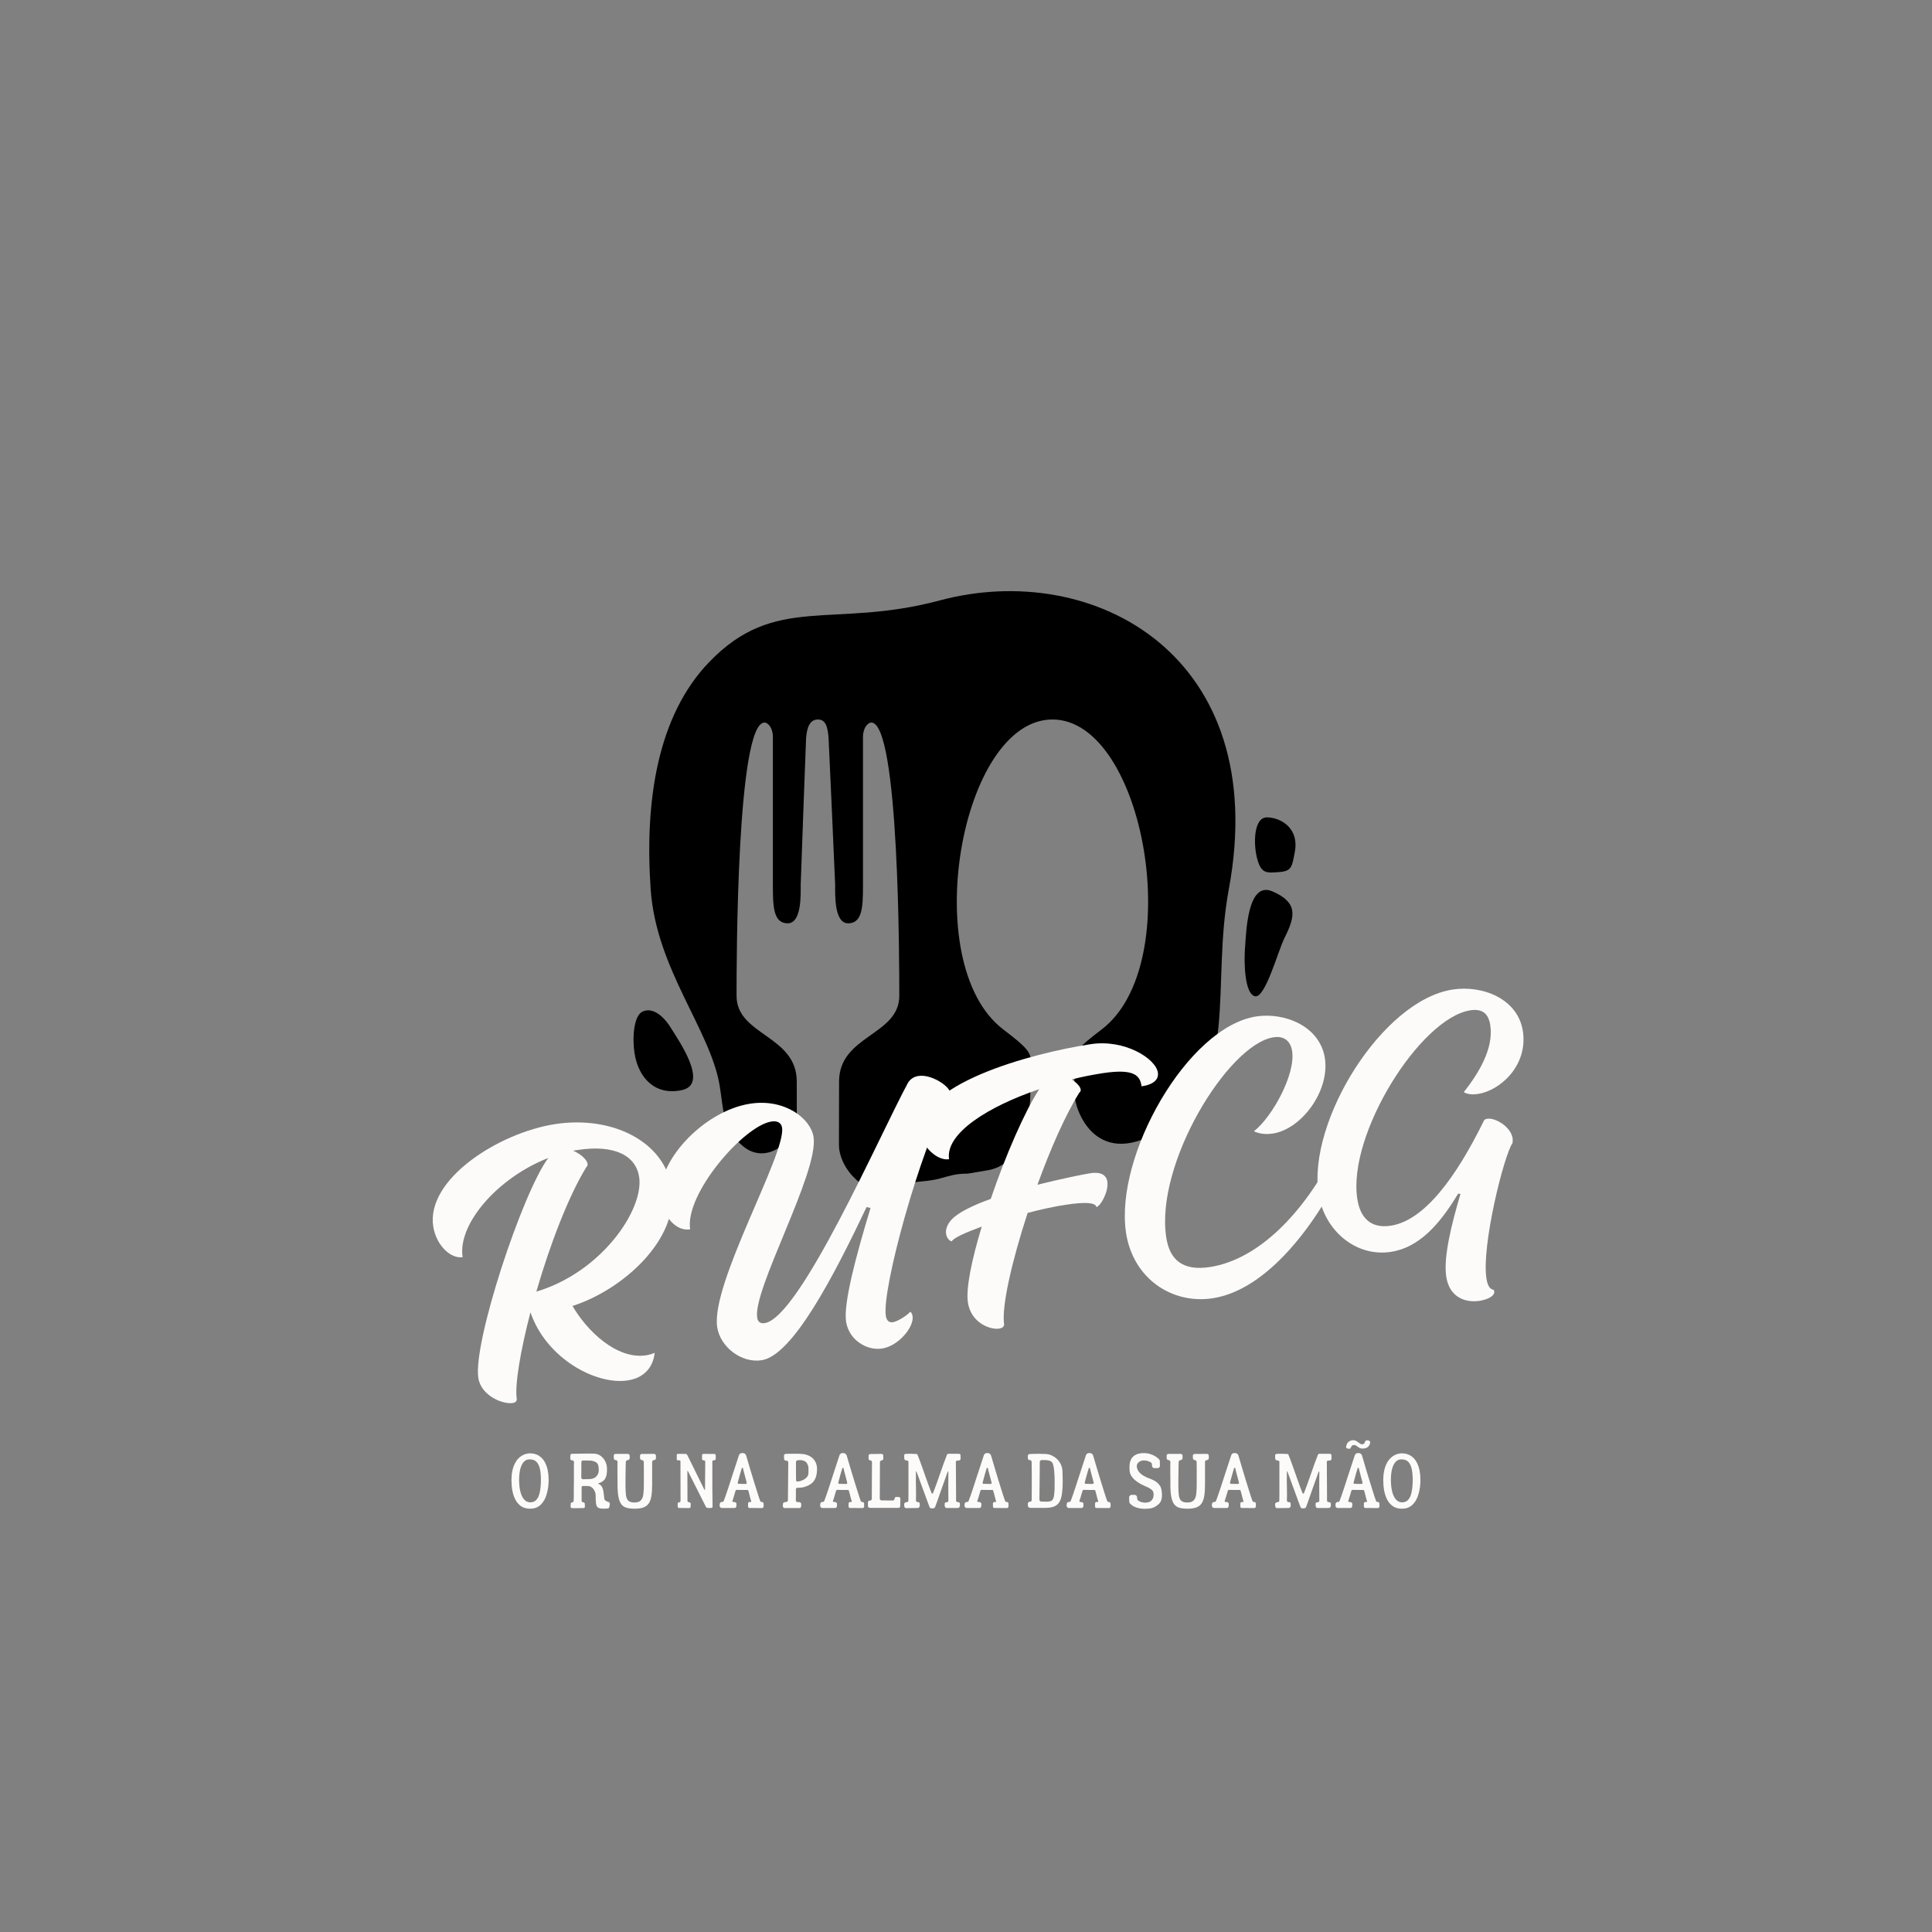<svg xmlns="http://www.w3.org/2000/svg" xmlns:xlink="http://www.w3.org/1999/xlink" width="500" zoomAndPan="magnify" viewBox="0 0 375 375" height="500" preserveAspectRatio="xMidYMid meet" version="1.0"><rect x="0" y="0" width="375" height="375" fill="#808080" stroke="none"/><defs><g/><clipPath id="11b41ce9b2"><path d="M 122.754 114 L 252 114 L 252 232 L 122.754 232 Z M 122.754 114 " clip-rule="nonzero"/></clipPath></defs><g clip-path="url(#11b41ce9b2)"><path fill="#000000" d="M 148.398 140.246 C 142.98 140.246 142.965 186.945 142.965 193.289 C 142.965 200.988 154.652 200.938 154.652 209.93 C 154.652 212.125 154.656 214.238 154.66 216.301 C 154.262 222.32 148.48 225.934 144.336 222.574 C 140.195 219.211 140.496 215.555 139.672 210.652 C 137.855 199.848 127.371 188.062 126.297 172.648 C 125.09 155.348 127.656 138.93 137.605 128.555 C 150.48 115.129 161.594 122.117 182.402 116.543 C 212.328 108.523 246.941 127.281 238.504 172.648 C 234.98 191.586 240.73 209.113 226.477 218.684 C 212.703 227.93 208.629 215.215 208.586 212.633 L 208.473 206.055 C 208.473 204.242 209.238 203.312 213.836 199.812 C 230.5 187.121 222.156 139.652 204.281 139.652 C 186.41 139.652 178.066 187.121 194.73 199.812 C 199.328 203.312 200.094 204.242 200.094 206.059 C 200.059 208.215 200.055 208.238 199.984 212.527 C 199.91 216.816 198.645 226.207 191.48 227.188 C 190.883 227.27 188.391 227.742 187.781 227.801 C 185.512 227.801 184.453 228.199 182.402 228.75 C 179.027 229.652 176.84 228.977 172.703 230.781 C 168.566 232.59 162.84 227.102 162.84 222.199 C 162.844 217.297 162.863 214.27 162.863 209.93 C 162.863 200.938 174.551 200.988 174.551 193.289 C 174.551 186.945 174.535 140.246 169.117 140.246 C 168.496 140.246 167.504 141.203 167.504 143.066 L 167.504 171.895 C 167.512 176.043 167.367 179.215 164.625 179.215 C 161.883 179.215 162.105 173.559 162.105 171.789 C 162.105 171.316 160.859 143.797 160.832 143.363 C 160.676 141.094 160.277 139.652 158.758 139.652 C 157.238 139.652 156.609 141.094 156.457 143.363 C 156.426 143.797 155.414 171.316 155.414 171.789 C 155.414 173.559 155.633 179.215 152.891 179.215 C 150.148 179.215 150.008 176.043 150.016 171.895 L 150.016 143.066 C 150.016 141.203 149.02 140.246 148.398 140.246 Z M 248.32 169.262 C 245.875 169.445 244.836 169.629 244.039 166.758 C 243.242 163.887 243.305 158.633 245.926 158.652 C 248.539 158.672 252.23 160.688 251.312 165.418 C 250.781 168.16 250.766 169.082 248.32 169.262 Z M 243.594 193.371 C 241.586 192.926 241.43 186.891 241.66 183.949 C 241.891 181.012 242.102 170.891 247 173.027 C 251.895 175.16 251.492 177.754 249.332 182.031 C 248.074 184.508 245.598 193.816 243.594 193.371 Z M 124.773 196.32 C 126.656 195.5 128.734 197.09 130.277 199.605 C 131.824 202.113 137.613 210.418 132.402 211.578 C 127.188 212.734 123.953 209.258 123.18 204.527 C 122.73 201.785 122.891 197.141 124.773 196.32 " fill-opacity="1" fill-rule="evenodd"/></g><g fill="#fdfbf9" fill-opacity="1"><g transform="translate(86.104, 269.984)"><g><path d="M 44.25 -39.469 C 42.906 -48.297 32.859 -53.516 21.656 -51.797 C 10.766 -50.125 -3.406 -41.141 -2.016 -31.953 C -1.438 -28.234 1.391 -25.625 3.688 -25.969 C 2.688 -32.5 10.656 -41.469 20.312 -45.219 C 15.281 -38.453 5.688 -9.438 6.734 -2.547 C 7.281 1 11.562 2.625 13.406 2.344 C 13.922 2.266 14.188 2 14.203 1.609 C 13.781 -1.141 14.906 -7.75 16.859 -15.266 C 19.906 -6.312 29.578 -1.109 35.734 -2.047 C 38.547 -2.469 40.625 -4.234 40.969 -7.406 C 40.422 -7.156 39.812 -7 39.312 -6.922 C 33.594 -6.047 27.797 -11.688 25.016 -16.5 C 34.656 -19.562 45.797 -29.391 44.25 -39.469 Z M 18 -19.281 C 20.625 -28.359 24.25 -37.844 27.719 -43.469 C 27.922 -43.641 27.969 -43.891 27.938 -44.109 C 27.812 -44.922 26.578 -46.016 25.125 -46.641 L 26.078 -46.781 C 33.266 -47.875 37.328 -45.625 37.953 -41.547 C 38.922 -35.25 30.688 -23.062 18 -19.281 Z M 18 -19.281 "/></g></g></g><g fill="#fdfbf9" fill-opacity="1"><g transform="translate(129.69, 263.316)"><g><path d="M 41.5 -1.562 C 44.75 -2.062 47.766 -5.781 47.438 -7.859 C 47.391 -8.156 47.266 -8.531 47 -8.703 C 46.078 -7.734 44.406 -6.797 43.594 -6.672 C 42.844 -6.562 42.391 -7.031 42.25 -7.906 C 41.453 -13.094 48.766 -39.781 54.609 -50.766 C 55.594 -51.766 51.453 -54.922 48.578 -54.469 C 47.75 -54.344 47.062 -53.938 46.562 -53.172 C 41.172 -43.25 25.625 -7.547 18.734 -6.5 C 17.906 -6.375 17.406 -6.75 17.297 -7.484 C 16.25 -12.797 29.281 -35.734 28.219 -42.625 C 27.688 -46.172 22.688 -50.125 15.938 -49.094 C 6.828 -47.703 -2.562 -37.625 -1.438 -30.359 C -1.078 -27.922 1.141 -24.219 4.266 -24.703 C 3.203 -31.594 14.688 -44.812 20.031 -45.625 C 21.281 -45.828 21.984 -45.312 22.109 -44.438 C 22.891 -39.328 8.234 -14.172 9.516 -5.719 C 10.109 -1.859 14.234 1.312 18.156 0.703 C 24.156 -0.219 32.141 -15.609 38.516 -29.031 L 39.281 -28.844 C 36.406 -19.391 34 -10.281 34.531 -6.797 C 35.094 -3.172 38.609 -1.125 41.5 -1.562 Z M 41.5 -1.562 "/></g></g></g><g fill="#fdfbf9" fill-opacity="1"><g transform="translate(180.244, 255.581)"><g><path d="M 31.438 -52.906 C 19.875 -51.141 -2.938 -45 -1.438 -35.219 C -1.094 -33 1.656 -30.219 3.969 -30.578 C 3.203 -35.609 11.656 -40.859 21.469 -44.172 C 18.703 -39.953 14.938 -31.344 12.062 -22.875 C 8.609 -21.641 5.719 -20.219 4.484 -18.891 C 3.5 -17.828 3.281 -16.812 3.391 -16.078 C 3.531 -15.172 4.203 -14.609 4.5 -14.656 C 4.875 -15.312 7.141 -16.344 10.312 -17.5 C 8.391 -11.141 7.203 -5.5 7.625 -2.766 C 8.219 1.172 11.938 2.578 13.703 2.297 C 14.297 2.203 14.641 1.938 14.656 1.469 C 14.125 -1.938 16.172 -10.828 19.219 -20.156 C 21.922 -20.875 24.5 -21.422 26.719 -21.75 C 29.984 -22.25 32.422 -22.25 32.562 -21.297 C 33.359 -21.422 34.984 -24.312 34.688 -26.25 C 34.516 -27.359 33.609 -28.203 31.391 -27.859 C 29.984 -27.641 25.781 -26.781 21.125 -25.625 C 23.625 -32.531 26.547 -39.172 29.234 -43.469 C 29.438 -43.672 29.562 -43.812 29.516 -44.125 C 29.422 -44.719 28.703 -45.438 27.781 -46.062 C 29.828 -46.594 31.891 -46.984 33.812 -47.281 C 40.109 -48.234 41.031 -46.719 41.344 -44.719 C 43.781 -45.094 44.688 -46.125 44.5 -47.391 C 44.078 -50.141 38.031 -53.922 31.438 -52.906 Z M 31.438 -52.906 "/></g></g></g><g fill="#fdfbf9" fill-opacity="1"><g transform="translate(217.084, 249.944)"><g><path d="M 18.297 2.047 C 28.891 0.422 38.562 -12.266 44.453 -24.938 C 44.281 -25.969 42.812 -26.656 42.062 -26.531 C 36.094 -14.547 27.172 -5.453 17.766 -4.016 C 12.562 -3.219 9.969 -5.312 9.281 -9.766 C 7.094 -24.062 21.297 -47.266 30.125 -48.609 C 32.047 -48.906 33.406 -47.984 33.719 -45.906 C 34.406 -41.469 29.906 -33.188 26.297 -30.359 C 27.469 -29.828 28.688 -29.734 29.953 -29.922 C 35.594 -30.781 41.031 -38.234 40.078 -44.531 C 39.109 -50.828 32.188 -53.484 26.766 -52.656 C 13.422 -50.609 -0.797 -25.594 1.484 -10.625 C 2.859 -1.734 10.438 3.25 18.297 2.047 Z M 18.297 2.047 "/></g></g></g><g fill="#fdfbf9" fill-opacity="1"><g transform="translate(254.37, 244.24)"><g><path d="M 32.828 8.25 C 34.766 7.953 36.125 7 35.531 6.109 C 34.75 5.984 34.344 5.203 34.141 3.875 C 33.172 -2.422 37.531 -20 39.219 -22.391 C 39.234 -22.703 39.266 -23 39.234 -23.281 C 38.875 -25.594 35.812 -27.328 34.328 -27.094 C 34.016 -27.047 33.734 -26.938 33.641 -26.688 C 28.25 -15.703 22.094 -7.328 15.562 -6.328 C 11.641 -5.734 9.625 -7.922 9.078 -11.562 C 7.156 -24.078 21.312 -46.656 31.031 -48.141 C 33.172 -48.469 34.516 -47.688 34.891 -45.25 C 35.594 -40.641 32.531 -35.797 29.75 -32.25 C 30.484 -31.812 31.484 -31.75 32.516 -31.906 C 36.75 -32.547 42.234 -37.359 41.219 -44.094 C 40.25 -50.391 33.391 -53.062 27.594 -52.172 C 13.875 -50.078 -0.578 -26.547 1.562 -12.531 C 2.672 -5.328 8.859 -0.219 15.594 -1.25 C 20.938 -2.062 24.969 -6.391 28.656 -12.562 L 29.109 -12.5 C 27.406 -6.766 25.766 -0.234 26.344 3.547 C 26.984 7.781 30.312 8.641 32.828 8.25 Z M 32.828 8.25 "/></g></g></g><g fill="#fdfbf9" fill-opacity="1"><g transform="translate(98.68, 292.697)"><g><path d="M 4.219 0.141 C 3.531 0.141 2.953 -0.016 2.484 -0.328 C 2.016 -0.648 1.641 -1.078 1.359 -1.609 C 1.086 -2.141 0.891 -2.734 0.766 -3.391 C 0.648 -4.047 0.594 -4.727 0.594 -5.438 C 0.594 -6.031 0.648 -6.617 0.766 -7.203 C 0.891 -7.797 1.086 -8.336 1.359 -8.828 C 1.641 -9.328 2.004 -9.734 2.453 -10.047 C 2.898 -10.367 3.453 -10.555 4.109 -10.609 C 4.836 -10.609 5.441 -10.453 5.922 -10.141 C 6.398 -9.836 6.773 -9.438 7.047 -8.938 C 7.328 -8.438 7.523 -7.883 7.641 -7.281 C 7.754 -6.688 7.812 -6.086 7.812 -5.484 C 7.812 -4.441 7.68 -3.492 7.422 -2.641 C 7.172 -1.785 6.781 -1.109 6.25 -0.609 C 5.719 -0.109 5.039 0.141 4.219 0.141 Z M 4.109 -9.438 C 3.641 -9.438 3.254 -9.258 2.953 -8.906 C 2.648 -8.551 2.426 -8.07 2.281 -7.469 C 2.145 -6.875 2.078 -6.219 2.078 -5.5 C 2.078 -4.645 2.156 -3.883 2.312 -3.219 C 2.477 -2.551 2.723 -2.031 3.047 -1.656 C 3.379 -1.281 3.781 -1.094 4.25 -1.094 C 4.77 -1.094 5.176 -1.27 5.469 -1.625 C 5.77 -1.977 5.984 -2.484 6.109 -3.141 C 6.242 -3.797 6.312 -4.57 6.312 -5.469 C 6.312 -6.258 6.25 -6.953 6.125 -7.547 C 6 -8.141 5.781 -8.602 5.469 -8.938 C 5.156 -9.27 4.703 -9.438 4.109 -9.438 Z M 4.109 -9.438 "/></g></g></g><g fill="#fdfbf9" fill-opacity="1"><g transform="translate(107.095, 292.697)"><g/></g><g transform="translate(110.095, 292.697)"><g><path d="M 0.984 -1.094 C 1.055 -1.102 1.117 -1.133 1.172 -1.188 C 1.223 -1.238 1.25 -1.297 1.25 -1.359 C 1.258 -1.523 1.266 -1.711 1.266 -1.922 C 1.273 -2.141 1.281 -2.301 1.281 -2.406 C 1.281 -2.77 1.281 -3.191 1.281 -3.672 C 1.289 -4.16 1.297 -4.664 1.297 -5.188 C 1.297 -5.707 1.297 -6.211 1.297 -6.703 C 1.297 -7.191 1.297 -7.629 1.297 -8.016 C 1.305 -8.41 1.312 -8.719 1.312 -8.938 C 1.312 -9.031 1.273 -9.102 1.203 -9.156 C 1.141 -9.219 1.066 -9.25 0.984 -9.25 L 0.922 -9.25 C 0.828 -9.25 0.75 -9.281 0.688 -9.344 C 0.625 -9.414 0.594 -9.488 0.594 -9.562 L 0.609 -10.219 C 0.609 -10.289 0.641 -10.359 0.703 -10.422 C 0.766 -10.484 0.836 -10.516 0.922 -10.516 C 1.148 -10.516 1.461 -10.52 1.859 -10.531 C 2.254 -10.539 2.68 -10.547 3.141 -10.547 C 3.598 -10.555 4.023 -10.562 4.422 -10.562 C 4.816 -10.562 5.117 -10.551 5.328 -10.531 C 5.734 -10.52 6.113 -10.383 6.469 -10.125 C 6.832 -9.875 7.129 -9.531 7.359 -9.094 C 7.586 -8.664 7.707 -8.188 7.719 -7.656 C 7.75 -6.852 7.645 -6.223 7.406 -5.766 C 7.176 -5.316 6.723 -4.988 6.047 -4.781 C 6.023 -4.77 6.016 -4.75 6.016 -4.719 C 6.016 -4.695 6.023 -4.688 6.047 -4.688 C 6.328 -4.582 6.539 -4.414 6.688 -4.188 C 6.832 -3.969 6.93 -3.711 6.984 -3.422 C 7.047 -3.141 7.086 -2.859 7.109 -2.578 C 7.129 -2.305 7.156 -2.066 7.188 -1.859 C 7.227 -1.66 7.289 -1.531 7.375 -1.469 C 7.531 -1.363 7.656 -1.289 7.75 -1.25 C 7.844 -1.219 7.93 -1.188 8.016 -1.156 C 8.203 -1.102 8.285 -0.973 8.266 -0.766 C 8.254 -0.629 8.238 -0.523 8.219 -0.453 C 8.207 -0.379 8.191 -0.297 8.172 -0.203 C 8.148 -0.035 8.051 0.062 7.875 0.094 C 7.477 0.133 7.094 0.145 6.719 0.125 C 6.344 0.102 6.062 0.008 5.875 -0.156 C 5.719 -0.32 5.617 -0.617 5.578 -1.047 C 5.535 -1.473 5.516 -1.953 5.516 -2.484 C 5.504 -2.816 5.426 -3.113 5.281 -3.375 C 5.133 -3.645 4.957 -3.859 4.75 -4.016 C 4.539 -4.172 4.32 -4.25 4.094 -4.25 C 3.957 -4.27 3.773 -4.273 3.547 -4.266 C 3.328 -4.266 3.148 -4.266 3.016 -4.266 C 2.953 -4.266 2.898 -4.238 2.859 -4.188 C 2.816 -4.145 2.797 -4.094 2.797 -4.031 L 2.797 -1.375 C 2.797 -1.207 2.914 -1.113 3.156 -1.094 C 3.219 -1.094 3.273 -1.066 3.328 -1.016 C 3.379 -0.961 3.406 -0.906 3.406 -0.844 L 3.438 -0.266 C 3.445 -0.203 3.422 -0.141 3.359 -0.078 C 3.305 -0.016 3.242 0.016 3.172 0.016 C 2.711 0.023 2.359 0.031 2.109 0.031 C 1.859 0.039 1.664 0.047 1.531 0.047 C 1.406 0.047 1.301 0.039 1.219 0.031 C 1.133 0.031 1.039 0.031 0.938 0.031 C 0.863 0.031 0.797 0 0.734 -0.062 C 0.68 -0.125 0.656 -0.188 0.656 -0.25 L 0.688 -0.844 C 0.688 -0.906 0.711 -0.961 0.766 -1.016 C 0.828 -1.066 0.898 -1.094 0.984 -1.094 Z M 4.375 -5.609 C 4.625 -5.609 4.883 -5.664 5.156 -5.781 C 5.438 -5.906 5.672 -6.109 5.859 -6.391 C 6.055 -6.672 6.145 -7.047 6.125 -7.516 C 6.113 -7.898 6.062 -8.203 5.969 -8.422 C 5.875 -8.641 5.723 -8.805 5.516 -8.922 C 5.316 -9.035 5.031 -9.125 4.656 -9.188 C 4.594 -9.195 4.461 -9.203 4.266 -9.203 C 4.066 -9.211 3.859 -9.219 3.641 -9.219 C 3.422 -9.227 3.227 -9.227 3.062 -9.219 C 2.977 -9.219 2.906 -9.188 2.844 -9.125 C 2.781 -9.07 2.75 -9.004 2.75 -8.922 L 2.734 -5.891 C 2.734 -5.805 2.766 -5.734 2.828 -5.672 C 2.891 -5.609 2.969 -5.578 3.062 -5.578 C 3.25 -5.586 3.473 -5.594 3.734 -5.594 C 3.992 -5.602 4.207 -5.609 4.375 -5.609 Z M 4.375 -5.609 "/></g></g></g><g fill="#fdfbf9" fill-opacity="1"><g transform="translate(118.675, 292.697)"><g><path d="M 8.281 -10.5 C 8.383 -10.5 8.469 -10.461 8.531 -10.391 C 8.602 -10.328 8.641 -10.242 8.641 -10.141 L 8.641 -9.656 C 8.641 -9.438 8.504 -9.312 8.234 -9.281 C 8.016 -9.258 7.906 -9.141 7.906 -8.922 L 7.906 -4.516 C 7.906 -3.617 7.852 -2.867 7.75 -2.266 C 7.645 -1.66 7.461 -1.18 7.203 -0.828 C 6.953 -0.484 6.602 -0.234 6.156 -0.078 C 5.719 0.066 5.172 0.141 4.516 0.141 C 3.91 0.141 3.395 0.082 2.969 -0.031 C 2.551 -0.145 2.211 -0.363 1.953 -0.688 C 1.691 -1.02 1.5 -1.492 1.375 -2.109 C 1.25 -2.723 1.188 -3.531 1.188 -4.531 C 1.188 -4.75 1.188 -5.031 1.188 -5.375 C 1.188 -5.719 1.18 -6.086 1.172 -6.484 C 1.172 -6.879 1.172 -7.254 1.172 -7.609 C 1.172 -7.961 1.172 -8.258 1.172 -8.5 C 1.172 -8.75 1.176 -8.895 1.188 -8.938 C 1.188 -9.039 1.148 -9.125 1.078 -9.188 C 1.004 -9.258 0.914 -9.297 0.812 -9.297 C 0.707 -9.305 0.625 -9.344 0.562 -9.406 C 0.5 -9.477 0.469 -9.555 0.469 -9.641 L 0.453 -10.109 C 0.453 -10.336 0.562 -10.469 0.781 -10.5 L 3.172 -10.5 C 3.273 -10.5 3.363 -10.461 3.438 -10.391 C 3.508 -10.328 3.547 -10.242 3.547 -10.141 L 3.547 -9.656 C 3.547 -9.562 3.508 -9.477 3.438 -9.406 C 3.375 -9.344 3.297 -9.305 3.203 -9.297 C 2.93 -9.266 2.797 -9.141 2.797 -8.922 C 2.785 -8.703 2.773 -8.395 2.766 -8 C 2.766 -7.613 2.758 -7.195 2.75 -6.75 C 2.75 -6.312 2.742 -5.883 2.734 -5.469 C 2.734 -5.062 2.734 -4.727 2.734 -4.469 C 2.734 -3.719 2.758 -3.086 2.812 -2.578 C 2.863 -2.078 3.008 -1.695 3.25 -1.438 C 3.5 -1.188 3.91 -1.062 4.484 -1.062 C 5.055 -1.062 5.469 -1.203 5.719 -1.484 C 5.977 -1.766 6.141 -2.164 6.203 -2.688 C 6.266 -3.207 6.297 -3.816 6.297 -4.516 C 6.297 -5.016 6.297 -5.547 6.297 -6.109 C 6.297 -6.68 6.297 -7.219 6.297 -7.719 C 6.297 -8.227 6.289 -8.633 6.281 -8.938 C 6.281 -9.039 6.242 -9.125 6.172 -9.188 C 6.109 -9.258 6.02 -9.297 5.906 -9.297 C 5.82 -9.305 5.742 -9.344 5.672 -9.406 C 5.609 -9.477 5.57 -9.555 5.562 -9.641 L 5.547 -10.094 C 5.535 -10.195 5.562 -10.285 5.625 -10.359 C 5.688 -10.43 5.766 -10.473 5.859 -10.484 L 5.906 -10.484 Z M 8.281 -10.5 "/></g></g></g><g fill="#fdfbf9" fill-opacity="1"><g transform="translate(127.765, 292.697)"><g/></g><g transform="translate(130.765, 292.697)"><g><path d="M 6.078 -3.578 L 6.125 -8.984 C 6.125 -9.066 6.098 -9.129 6.047 -9.172 C 5.992 -9.223 5.926 -9.25 5.844 -9.25 L 5.781 -9.25 C 5.707 -9.25 5.641 -9.273 5.578 -9.328 C 5.523 -9.391 5.5 -9.457 5.5 -9.531 L 5.5 -10.234 C 5.5 -10.305 5.523 -10.367 5.578 -10.422 C 5.641 -10.473 5.707 -10.5 5.781 -10.5 L 7.906 -10.484 C 7.977 -10.484 8.035 -10.457 8.078 -10.406 C 8.129 -10.352 8.156 -10.297 8.156 -10.234 L 8.156 -9.547 C 8.156 -9.473 8.129 -9.406 8.078 -9.344 C 8.035 -9.289 7.977 -9.266 7.906 -9.266 L 7.75 -9.266 C 7.582 -9.242 7.5 -9.156 7.5 -9 L 7.5 -3.953 L 7.547 -0.266 C 7.555 -0.203 7.531 -0.141 7.469 -0.078 C 7.414 -0.023 7.352 0 7.281 0 L 6.641 0 C 6.461 0 6.332 -0.07 6.25 -0.219 L 2.75 -7.172 C 2.738 -7.191 2.719 -7.195 2.688 -7.188 C 2.664 -7.188 2.656 -7.176 2.656 -7.156 L 2.672 -1.391 C 2.672 -1.328 2.695 -1.266 2.75 -1.203 C 2.812 -1.141 2.879 -1.109 2.953 -1.109 L 3.016 -1.109 C 3.098 -1.109 3.164 -1.078 3.219 -1.016 C 3.27 -0.961 3.297 -0.895 3.297 -0.812 L 3.281 -0.266 C 3.281 -0.078 3.188 0.016 3 0.016 L 1.062 0 C 0.875 0 0.781 -0.094 0.781 -0.281 L 0.766 -0.812 C 0.766 -0.895 0.789 -0.961 0.844 -1.016 C 0.906 -1.066 0.973 -1.094 1.047 -1.094 C 1.129 -1.094 1.195 -1.125 1.25 -1.188 C 1.301 -1.25 1.328 -1.312 1.328 -1.375 L 1.312 -9.047 C 1.312 -9.18 1.238 -9.25 1.094 -9.25 L 0.828 -9.25 C 0.672 -9.25 0.594 -9.32 0.594 -9.469 L 0.594 -10.297 C 0.594 -10.43 0.672 -10.5 0.828 -10.5 L 2.234 -10.5 C 2.398 -10.52 2.535 -10.441 2.641 -10.266 L 5.953 -3.562 C 5.973 -3.531 6 -3.516 6.031 -3.516 C 6.062 -3.523 6.078 -3.547 6.078 -3.578 Z M 6.078 -3.578 "/></g></g></g><g fill="#fdfbf9" fill-opacity="1"><g transform="translate(139.525, 292.697)"><g><path d="M 8.406 -1.156 C 8.477 -1.156 8.539 -1.125 8.594 -1.062 C 8.656 -1 8.688 -0.93 8.688 -0.859 L 8.688 -0.266 C 8.688 -0.203 8.656 -0.141 8.594 -0.078 C 8.531 -0.016 8.461 0.016 8.391 0.016 L 5.953 0 C 5.879 0 5.812 -0.023 5.75 -0.078 C 5.695 -0.141 5.672 -0.207 5.672 -0.281 L 5.672 -0.875 C 5.672 -0.945 5.695 -1.008 5.75 -1.062 C 5.801 -1.125 5.867 -1.156 5.953 -1.156 L 6.172 -1.156 C 6.273 -1.176 6.312 -1.234 6.281 -1.328 C 6.227 -1.473 6.172 -1.66 6.109 -1.891 C 6.055 -2.129 5.992 -2.379 5.922 -2.641 C 5.859 -2.898 5.797 -3.129 5.734 -3.328 C 5.703 -3.461 5.594 -3.52 5.406 -3.5 C 5.125 -3.488 4.801 -3.488 4.438 -3.5 C 4.082 -3.508 3.773 -3.516 3.516 -3.516 C 3.359 -3.516 3.266 -3.445 3.234 -3.312 C 3.16 -3.062 3.094 -2.832 3.031 -2.625 C 2.969 -2.426 2.898 -2.195 2.828 -1.938 C 2.816 -1.852 2.785 -1.754 2.734 -1.641 C 2.691 -1.535 2.656 -1.438 2.625 -1.344 C 2.613 -1.312 2.633 -1.27 2.688 -1.219 C 2.738 -1.176 2.781 -1.156 2.812 -1.156 L 3.078 -1.141 C 3.172 -1.141 3.25 -1.102 3.312 -1.031 C 3.383 -0.969 3.422 -0.883 3.422 -0.781 L 3.406 -0.359 C 3.406 -0.254 3.367 -0.164 3.297 -0.094 C 3.223 -0.031 3.141 0 3.047 0 L 0.578 0 C 0.461 0 0.363 -0.039 0.281 -0.125 C 0.195 -0.207 0.156 -0.312 0.156 -0.438 L 0.172 -0.766 C 0.18 -0.879 0.223 -0.973 0.297 -1.047 C 0.367 -1.117 0.457 -1.16 0.562 -1.172 L 0.672 -1.172 C 0.816 -1.172 0.91 -1.238 0.953 -1.375 C 1.035 -1.582 1.16 -1.922 1.328 -2.391 C 1.492 -2.867 1.68 -3.426 1.891 -4.062 C 2.098 -4.707 2.316 -5.383 2.547 -6.094 C 2.785 -6.812 3.02 -7.523 3.25 -8.234 C 3.477 -8.953 3.695 -9.617 3.906 -10.234 C 3.945 -10.359 4.023 -10.461 4.141 -10.547 C 4.254 -10.629 4.375 -10.664 4.5 -10.656 L 4.703 -10.656 C 4.848 -10.645 4.973 -10.598 5.078 -10.516 C 5.18 -10.43 5.254 -10.328 5.297 -10.203 C 5.41 -9.816 5.547 -9.359 5.703 -8.828 C 5.859 -8.305 6.023 -7.742 6.203 -7.141 C 6.391 -6.535 6.57 -5.938 6.75 -5.344 C 6.938 -4.75 7.113 -4.18 7.281 -3.641 C 7.445 -3.109 7.594 -2.645 7.719 -2.25 C 7.852 -1.852 7.957 -1.555 8.031 -1.359 C 8.07 -1.242 8.164 -1.176 8.312 -1.156 Z M 5.203 -4.672 C 5.273 -4.672 5.332 -4.691 5.375 -4.734 C 5.414 -4.785 5.426 -4.844 5.406 -4.906 C 5.363 -5.113 5.301 -5.363 5.219 -5.656 C 5.145 -5.945 5.066 -6.238 4.984 -6.531 C 4.91 -6.82 4.844 -7.078 4.781 -7.297 C 4.727 -7.523 4.695 -7.672 4.688 -7.734 C 4.688 -7.766 4.664 -7.781 4.625 -7.781 L 4.516 -7.781 C 4.473 -7.781 4.453 -7.758 4.453 -7.719 C 4.43 -7.656 4.391 -7.508 4.328 -7.281 C 4.266 -7.051 4.188 -6.789 4.094 -6.5 C 4.008 -6.219 3.93 -5.93 3.859 -5.641 C 3.785 -5.359 3.723 -5.117 3.672 -4.922 C 3.66 -4.859 3.672 -4.801 3.703 -4.75 C 3.742 -4.707 3.797 -4.688 3.859 -4.688 C 4.035 -4.688 4.258 -4.68 4.531 -4.672 C 4.801 -4.672 5.023 -4.672 5.203 -4.672 Z M 5.203 -4.672 "/></g></g></g><g fill="#fdfbf9" fill-opacity="1"><g transform="translate(148.359, 292.697)"><g/></g><g transform="translate(151.359, 292.697)"><g><path d="M 0.938 -1.125 L 1.25 -1.156 C 1.332 -1.164 1.406 -1.203 1.469 -1.266 C 1.539 -1.328 1.578 -1.406 1.578 -1.5 L 1.641 -8.844 C 1.641 -8.945 1.602 -9.031 1.531 -9.094 C 1.457 -9.156 1.379 -9.188 1.297 -9.188 L 1.172 -9.188 C 0.961 -9.207 0.848 -9.328 0.828 -9.547 L 0.812 -10.125 C 0.801 -10.227 0.828 -10.312 0.891 -10.375 C 0.953 -10.445 1.035 -10.488 1.141 -10.5 L 1.828 -10.516 C 1.828 -10.516 1.93 -10.516 2.141 -10.516 C 2.348 -10.523 2.609 -10.531 2.922 -10.531 C 3.242 -10.539 3.555 -10.535 3.859 -10.516 C 4.172 -10.504 4.438 -10.484 4.656 -10.453 C 4.875 -10.422 5.117 -10.352 5.391 -10.25 C 5.66 -10.156 5.922 -10.016 6.172 -9.828 C 6.43 -9.641 6.656 -9.383 6.844 -9.062 C 7.031 -8.75 7.156 -8.363 7.219 -7.906 C 7.25 -7.133 7.176 -6.5 7 -6 C 6.832 -5.5 6.566 -5.098 6.203 -4.797 C 5.836 -4.504 5.375 -4.27 4.812 -4.094 C 4.594 -4.02 4.352 -3.973 4.094 -3.953 C 3.832 -3.941 3.586 -3.926 3.359 -3.906 C 3.285 -3.906 3.227 -3.879 3.188 -3.828 C 3.145 -3.773 3.125 -3.711 3.125 -3.641 C 3.125 -3.441 3.125 -3.207 3.125 -2.938 C 3.125 -2.664 3.125 -2.398 3.125 -2.141 C 3.125 -1.879 3.117 -1.66 3.109 -1.484 C 3.109 -1.391 3.141 -1.305 3.203 -1.234 C 3.266 -1.172 3.348 -1.141 3.453 -1.141 L 3.812 -1.125 C 3.906 -1.125 3.984 -1.086 4.047 -1.016 C 4.117 -0.953 4.156 -0.867 4.156 -0.766 L 4.141 -0.312 C 4.141 -0.227 4.102 -0.148 4.031 -0.078 C 3.969 -0.016 3.891 0.016 3.797 0.016 L 0.953 0.016 C 0.859 0.016 0.773 -0.016 0.703 -0.078 C 0.629 -0.148 0.594 -0.238 0.594 -0.344 L 0.609 -0.797 C 0.617 -0.879 0.656 -0.953 0.719 -1.016 C 0.781 -1.078 0.852 -1.113 0.938 -1.125 Z M 3.141 -8.891 C 3.141 -8.316 3.141 -7.738 3.141 -7.156 C 3.141 -6.582 3.145 -6.004 3.156 -5.422 C 3.156 -5.223 3.25 -5.125 3.438 -5.125 C 3.727 -5.145 4.035 -5.223 4.359 -5.359 C 4.68 -5.492 4.961 -5.68 5.203 -5.922 C 5.441 -6.172 5.562 -6.473 5.562 -6.828 C 5.551 -7.086 5.551 -7.348 5.562 -7.609 C 5.582 -7.867 5.523 -8.145 5.391 -8.438 C 5.273 -8.789 5.023 -9.035 4.641 -9.172 C 4.266 -9.305 3.859 -9.332 3.422 -9.25 C 3.234 -9.219 3.141 -9.098 3.141 -8.891 Z M 3.141 -8.891 "/></g></g></g><g fill="#fdfbf9" fill-opacity="1"><g transform="translate(159.039, 292.697)"><g><path d="M 8.406 -1.156 C 8.477 -1.156 8.539 -1.125 8.594 -1.062 C 8.656 -1 8.688 -0.93 8.688 -0.859 L 8.688 -0.266 C 8.688 -0.203 8.656 -0.141 8.594 -0.078 C 8.531 -0.016 8.461 0.016 8.391 0.016 L 5.953 0 C 5.879 0 5.812 -0.023 5.75 -0.078 C 5.695 -0.141 5.672 -0.207 5.672 -0.281 L 5.672 -0.875 C 5.672 -0.945 5.695 -1.008 5.75 -1.062 C 5.801 -1.125 5.867 -1.156 5.953 -1.156 L 6.172 -1.156 C 6.273 -1.176 6.312 -1.234 6.281 -1.328 C 6.227 -1.473 6.172 -1.66 6.109 -1.891 C 6.055 -2.129 5.992 -2.379 5.922 -2.641 C 5.859 -2.898 5.797 -3.129 5.734 -3.328 C 5.703 -3.461 5.594 -3.52 5.406 -3.5 C 5.125 -3.488 4.801 -3.488 4.438 -3.5 C 4.082 -3.508 3.773 -3.516 3.516 -3.516 C 3.359 -3.516 3.266 -3.445 3.234 -3.312 C 3.16 -3.062 3.094 -2.832 3.031 -2.625 C 2.969 -2.426 2.898 -2.195 2.828 -1.938 C 2.816 -1.852 2.785 -1.754 2.734 -1.641 C 2.691 -1.535 2.656 -1.438 2.625 -1.344 C 2.613 -1.312 2.633 -1.27 2.688 -1.219 C 2.738 -1.176 2.781 -1.156 2.812 -1.156 L 3.078 -1.141 C 3.172 -1.141 3.25 -1.102 3.312 -1.031 C 3.383 -0.969 3.422 -0.883 3.422 -0.781 L 3.406 -0.359 C 3.406 -0.254 3.367 -0.164 3.297 -0.094 C 3.223 -0.031 3.141 0 3.047 0 L 0.578 0 C 0.461 0 0.363 -0.039 0.281 -0.125 C 0.195 -0.207 0.156 -0.312 0.156 -0.438 L 0.172 -0.766 C 0.18 -0.879 0.223 -0.973 0.297 -1.047 C 0.367 -1.117 0.457 -1.16 0.562 -1.172 L 0.672 -1.172 C 0.816 -1.172 0.91 -1.238 0.953 -1.375 C 1.035 -1.582 1.16 -1.922 1.328 -2.391 C 1.492 -2.867 1.68 -3.426 1.891 -4.062 C 2.098 -4.707 2.316 -5.383 2.547 -6.094 C 2.785 -6.812 3.02 -7.523 3.25 -8.234 C 3.477 -8.953 3.695 -9.617 3.906 -10.234 C 3.945 -10.359 4.023 -10.461 4.141 -10.547 C 4.254 -10.629 4.375 -10.664 4.5 -10.656 L 4.703 -10.656 C 4.848 -10.645 4.973 -10.598 5.078 -10.516 C 5.18 -10.43 5.254 -10.328 5.297 -10.203 C 5.41 -9.816 5.547 -9.359 5.703 -8.828 C 5.859 -8.305 6.023 -7.742 6.203 -7.141 C 6.391 -6.535 6.57 -5.938 6.75 -5.344 C 6.938 -4.75 7.113 -4.18 7.281 -3.641 C 7.445 -3.109 7.594 -2.645 7.719 -2.25 C 7.852 -1.852 7.957 -1.555 8.031 -1.359 C 8.07 -1.242 8.164 -1.176 8.312 -1.156 Z M 5.203 -4.672 C 5.273 -4.672 5.332 -4.691 5.375 -4.734 C 5.414 -4.785 5.426 -4.844 5.406 -4.906 C 5.363 -5.113 5.301 -5.363 5.219 -5.656 C 5.145 -5.945 5.066 -6.238 4.984 -6.531 C 4.91 -6.82 4.844 -7.078 4.781 -7.297 C 4.727 -7.523 4.695 -7.672 4.688 -7.734 C 4.688 -7.766 4.664 -7.781 4.625 -7.781 L 4.516 -7.781 C 4.473 -7.781 4.453 -7.758 4.453 -7.719 C 4.43 -7.656 4.391 -7.508 4.328 -7.281 C 4.266 -7.051 4.188 -6.789 4.094 -6.5 C 4.008 -6.219 3.93 -5.93 3.859 -5.641 C 3.785 -5.359 3.723 -5.117 3.672 -4.922 C 3.66 -4.859 3.672 -4.801 3.703 -4.75 C 3.742 -4.707 3.797 -4.688 3.859 -4.688 C 4.035 -4.688 4.258 -4.68 4.531 -4.672 C 4.801 -4.672 5.023 -4.672 5.203 -4.672 Z M 5.203 -4.672 "/></g></g></g><g fill="#fdfbf9" fill-opacity="1"><g transform="translate(167.874, 292.697)"><g><path d="M 3.25 -9.234 C 3.156 -9.223 3.078 -9.188 3.016 -9.125 C 2.953 -9.062 2.922 -8.984 2.922 -8.891 L 2.891 -1.812 C 2.891 -1.727 2.922 -1.648 2.984 -1.578 C 3.055 -1.504 3.141 -1.469 3.234 -1.469 L 5.406 -1.453 C 5.602 -1.453 5.719 -1.547 5.75 -1.734 L 5.766 -1.844 C 5.797 -2.039 5.91 -2.141 6.109 -2.141 L 6.547 -2.141 C 6.641 -2.141 6.719 -2.102 6.781 -2.031 C 6.852 -1.969 6.891 -1.883 6.891 -1.781 L 6.859 -0.359 C 6.859 -0.254 6.82 -0.172 6.75 -0.109 C 6.688 -0.047 6.609 -0.016 6.516 -0.016 L 1.297 -0.016 L 0.938 -0.031 C 0.844 -0.031 0.758 -0.062 0.688 -0.125 C 0.625 -0.188 0.594 -0.27 0.594 -0.375 L 0.594 -1.094 C 0.594 -1.188 0.625 -1.266 0.688 -1.328 C 0.758 -1.398 0.844 -1.438 0.938 -1.438 L 1 -1.438 C 1.102 -1.438 1.188 -1.469 1.25 -1.531 C 1.312 -1.602 1.344 -1.688 1.344 -1.781 L 1.375 -8.891 C 1.375 -8.984 1.348 -9.062 1.297 -9.125 C 1.242 -9.188 1.172 -9.223 1.078 -9.234 L 1.031 -9.234 C 0.82 -9.273 0.719 -9.395 0.719 -9.594 L 0.719 -10.141 C 0.719 -10.234 0.75 -10.312 0.812 -10.375 C 0.883 -10.445 0.969 -10.477 1.062 -10.469 L 3.219 -10.5 C 3.332 -10.5 3.422 -10.461 3.484 -10.391 C 3.555 -10.316 3.582 -10.227 3.562 -10.125 L 3.578 -9.547 C 3.566 -9.461 3.531 -9.391 3.469 -9.328 C 3.406 -9.266 3.332 -9.234 3.25 -9.234 Z M 3.25 -9.234 "/></g></g></g><g fill="#fdfbf9" fill-opacity="1"><g transform="translate(174.909, 292.697)"><g><path d="M 5.5 -0.203 L 2.984 -7.062 C 2.973 -7.094 2.953 -7.102 2.922 -7.094 C 2.891 -7.094 2.875 -7.07 2.875 -7.031 C 2.863 -6.488 2.859 -5.891 2.859 -5.234 C 2.867 -4.586 2.879 -3.938 2.891 -3.281 C 2.898 -2.625 2.895 -2.02 2.875 -1.469 C 2.875 -1.375 2.906 -1.297 2.969 -1.234 C 3.039 -1.18 3.113 -1.148 3.188 -1.141 C 3.32 -1.141 3.43 -1.113 3.516 -1.062 C 3.578 -1.02 3.609 -0.93 3.609 -0.797 C 3.617 -0.66 3.617 -0.523 3.609 -0.391 C 3.598 -0.285 3.555 -0.191 3.484 -0.109 C 3.41 -0.035 3.316 0 3.203 0 C 2.879 0.008 2.5 0.016 2.062 0.016 C 1.625 0.016 1.258 0.02 0.969 0.031 C 0.883 0.031 0.805 0 0.734 -0.062 C 0.672 -0.125 0.633 -0.195 0.625 -0.281 C 0.613 -0.363 0.602 -0.441 0.594 -0.516 C 0.594 -0.586 0.594 -0.66 0.594 -0.734 C 0.594 -0.848 0.633 -0.938 0.719 -1 C 0.801 -1.07 0.891 -1.113 0.984 -1.125 L 1.109 -1.125 C 1.191 -1.125 1.258 -1.156 1.312 -1.219 C 1.375 -1.281 1.406 -1.348 1.406 -1.422 C 1.414 -1.848 1.422 -2.336 1.422 -2.891 C 1.422 -3.441 1.422 -4.008 1.422 -4.594 C 1.422 -5.188 1.422 -5.766 1.422 -6.328 C 1.422 -6.891 1.422 -7.395 1.422 -7.844 C 1.422 -8.301 1.422 -8.66 1.422 -8.922 C 1.43 -9.004 1.406 -9.07 1.344 -9.125 C 1.289 -9.188 1.223 -9.219 1.141 -9.219 C 1.117 -9.219 1.094 -9.219 1.062 -9.219 C 1.039 -9.227 1.016 -9.234 0.984 -9.234 C 0.891 -9.234 0.801 -9.27 0.719 -9.344 C 0.645 -9.426 0.609 -9.516 0.609 -9.609 C 0.598 -9.691 0.594 -9.789 0.594 -9.906 C 0.594 -10.031 0.594 -10.129 0.594 -10.203 C 0.594 -10.379 0.691 -10.477 0.891 -10.5 C 1.203 -10.52 1.555 -10.523 1.953 -10.516 C 2.359 -10.504 2.688 -10.492 2.938 -10.484 C 3.062 -10.484 3.145 -10.426 3.188 -10.312 C 3.488 -9.57 3.789 -8.766 4.094 -7.891 C 4.406 -7.023 4.711 -6.156 5.016 -5.281 C 5.316 -4.414 5.613 -3.625 5.906 -2.906 C 5.914 -2.895 5.922 -2.883 5.922 -2.875 C 5.953 -2.82 6 -2.797 6.062 -2.797 C 6.125 -2.797 6.164 -2.82 6.188 -2.875 C 6.664 -4.094 7.117 -5.344 7.547 -6.625 C 7.984 -7.906 8.43 -9.133 8.891 -10.312 C 8.941 -10.445 9.035 -10.516 9.172 -10.516 C 9.203 -10.516 9.305 -10.516 9.484 -10.516 C 9.66 -10.516 9.863 -10.516 10.094 -10.516 C 10.32 -10.516 10.539 -10.516 10.75 -10.516 C 10.957 -10.516 11.102 -10.516 11.188 -10.516 C 11.414 -10.516 11.531 -10.414 11.531 -10.219 C 11.531 -10.145 11.531 -10.035 11.531 -9.891 C 11.539 -9.742 11.547 -9.633 11.547 -9.562 C 11.547 -9.477 11.516 -9.398 11.453 -9.328 C 11.398 -9.266 11.32 -9.227 11.219 -9.219 C 11.164 -9.219 11.113 -9.211 11.062 -9.203 C 11.02 -9.203 10.973 -9.203 10.922 -9.203 C 10.836 -9.211 10.766 -9.188 10.703 -9.125 C 10.641 -9.07 10.613 -9.004 10.625 -8.922 C 10.633 -8.066 10.641 -7.223 10.641 -6.391 C 10.648 -5.566 10.656 -4.77 10.656 -4 C 10.656 -3.695 10.656 -3.395 10.656 -3.094 C 10.656 -2.801 10.66 -2.492 10.672 -2.172 C 10.672 -2.129 10.664 -2.031 10.656 -1.875 C 10.656 -1.727 10.66 -1.582 10.672 -1.438 C 10.672 -1.352 10.695 -1.281 10.75 -1.219 C 10.812 -1.164 10.879 -1.141 10.953 -1.141 C 10.992 -1.129 11.047 -1.125 11.109 -1.125 C 11.305 -1.102 11.406 -1 11.406 -0.812 L 11.406 -0.406 C 11.395 -0.289 11.348 -0.191 11.266 -0.109 C 11.18 -0.035 11.086 0 10.984 0 L 8.844 0 C 8.75 0.008 8.664 -0.016 8.594 -0.078 C 8.52 -0.148 8.477 -0.238 8.469 -0.344 C 8.457 -0.445 8.453 -0.539 8.453 -0.625 C 8.453 -0.719 8.453 -0.773 8.453 -0.797 C 8.453 -0.891 8.484 -0.969 8.547 -1.031 C 8.617 -1.094 8.703 -1.117 8.797 -1.109 L 8.812 -1.109 C 8.906 -1.098 8.988 -1.125 9.062 -1.188 C 9.133 -1.258 9.172 -1.336 9.172 -1.422 C 9.16 -2.254 9.156 -3.156 9.156 -4.125 C 9.164 -5.094 9.172 -6.051 9.172 -7 C 9.172 -7.051 9.148 -7.078 9.109 -7.078 C 9.078 -7.086 9.051 -7.066 9.031 -7.016 C 8.938 -6.742 8.812 -6.395 8.656 -5.969 C 8.508 -5.539 8.344 -5.07 8.156 -4.562 C 7.977 -4.051 7.797 -3.539 7.609 -3.031 C 7.43 -2.531 7.27 -2.066 7.125 -1.641 C 6.977 -1.211 6.852 -0.863 6.75 -0.594 C 6.656 -0.332 6.602 -0.195 6.594 -0.188 C 6.52 -0.02 6.395 0.062 6.219 0.062 C 6.164 0.07 6.102 0.078 6.031 0.078 C 5.969 0.086 5.906 0.086 5.844 0.078 C 5.676 0.047 5.562 -0.047 5.5 -0.203 Z M 5.5 -0.203 "/></g></g></g><g fill="#fdfbf9" fill-opacity="1"><g transform="translate(187.059, 292.697)"><g><path d="M 8.406 -1.156 C 8.477 -1.156 8.539 -1.125 8.594 -1.062 C 8.656 -1 8.688 -0.93 8.688 -0.859 L 8.688 -0.266 C 8.688 -0.203 8.656 -0.141 8.594 -0.078 C 8.531 -0.016 8.461 0.016 8.391 0.016 L 5.953 0 C 5.879 0 5.812 -0.023 5.75 -0.078 C 5.695 -0.141 5.672 -0.207 5.672 -0.281 L 5.672 -0.875 C 5.672 -0.945 5.695 -1.008 5.75 -1.062 C 5.801 -1.125 5.867 -1.156 5.953 -1.156 L 6.172 -1.156 C 6.273 -1.176 6.312 -1.234 6.281 -1.328 C 6.227 -1.473 6.172 -1.66 6.109 -1.891 C 6.055 -2.129 5.992 -2.379 5.922 -2.641 C 5.859 -2.898 5.797 -3.129 5.734 -3.328 C 5.703 -3.461 5.594 -3.52 5.406 -3.5 C 5.125 -3.488 4.801 -3.488 4.438 -3.5 C 4.082 -3.508 3.773 -3.516 3.516 -3.516 C 3.359 -3.516 3.266 -3.445 3.234 -3.312 C 3.16 -3.062 3.094 -2.832 3.031 -2.625 C 2.969 -2.426 2.898 -2.195 2.828 -1.938 C 2.816 -1.852 2.785 -1.754 2.734 -1.641 C 2.691 -1.535 2.656 -1.438 2.625 -1.344 C 2.613 -1.312 2.633 -1.27 2.688 -1.219 C 2.738 -1.176 2.781 -1.156 2.812 -1.156 L 3.078 -1.141 C 3.172 -1.141 3.25 -1.102 3.312 -1.031 C 3.383 -0.969 3.422 -0.883 3.422 -0.781 L 3.406 -0.359 C 3.406 -0.254 3.367 -0.164 3.297 -0.094 C 3.223 -0.031 3.141 0 3.047 0 L 0.578 0 C 0.461 0 0.363 -0.039 0.281 -0.125 C 0.195 -0.207 0.156 -0.312 0.156 -0.438 L 0.172 -0.766 C 0.18 -0.879 0.223 -0.973 0.297 -1.047 C 0.367 -1.117 0.457 -1.16 0.562 -1.172 L 0.672 -1.172 C 0.816 -1.172 0.91 -1.238 0.953 -1.375 C 1.035 -1.582 1.16 -1.922 1.328 -2.391 C 1.492 -2.867 1.68 -3.426 1.891 -4.062 C 2.098 -4.707 2.316 -5.383 2.547 -6.094 C 2.785 -6.812 3.02 -7.523 3.25 -8.234 C 3.477 -8.953 3.695 -9.617 3.906 -10.234 C 3.945 -10.359 4.023 -10.461 4.141 -10.547 C 4.254 -10.629 4.375 -10.664 4.5 -10.656 L 4.703 -10.656 C 4.848 -10.645 4.973 -10.598 5.078 -10.516 C 5.18 -10.43 5.254 -10.328 5.297 -10.203 C 5.41 -9.816 5.547 -9.359 5.703 -8.828 C 5.859 -8.305 6.023 -7.742 6.203 -7.141 C 6.391 -6.535 6.57 -5.938 6.75 -5.344 C 6.938 -4.75 7.113 -4.18 7.281 -3.641 C 7.445 -3.109 7.594 -2.645 7.719 -2.25 C 7.852 -1.852 7.957 -1.555 8.031 -1.359 C 8.07 -1.242 8.164 -1.176 8.312 -1.156 Z M 5.203 -4.672 C 5.273 -4.672 5.332 -4.691 5.375 -4.734 C 5.414 -4.785 5.426 -4.844 5.406 -4.906 C 5.363 -5.113 5.301 -5.363 5.219 -5.656 C 5.145 -5.945 5.066 -6.238 4.984 -6.531 C 4.91 -6.82 4.844 -7.078 4.781 -7.297 C 4.727 -7.523 4.695 -7.672 4.688 -7.734 C 4.688 -7.766 4.664 -7.781 4.625 -7.781 L 4.516 -7.781 C 4.473 -7.781 4.453 -7.758 4.453 -7.719 C 4.43 -7.656 4.391 -7.508 4.328 -7.281 C 4.266 -7.051 4.188 -6.789 4.094 -6.5 C 4.008 -6.219 3.93 -5.93 3.859 -5.641 C 3.785 -5.359 3.723 -5.117 3.672 -4.922 C 3.66 -4.859 3.672 -4.801 3.703 -4.75 C 3.742 -4.707 3.797 -4.688 3.859 -4.688 C 4.035 -4.688 4.258 -4.68 4.531 -4.672 C 4.801 -4.672 5.023 -4.672 5.203 -4.672 Z M 5.203 -4.672 "/></g></g></g><g fill="#fdfbf9" fill-opacity="1"><g transform="translate(195.894, 292.697)"><g/></g><g transform="translate(198.894, 292.697)"><g><path d="M 7.328 -3.781 C 7.285 -2.914 7.164 -2.207 6.969 -1.656 C 6.781 -1.113 6.461 -0.707 6.016 -0.438 C 5.578 -0.176 4.938 -0.035 4.094 -0.016 C 3.906 -0.016 3.625 -0.016 3.25 -0.016 C 2.875 -0.016 2.484 -0.016 2.078 -0.016 C 1.68 -0.016 1.332 -0.016 1.031 -0.016 C 0.938 -0.023 0.848 -0.066 0.766 -0.141 C 0.68 -0.211 0.633 -0.301 0.625 -0.406 C 0.625 -0.488 0.617 -0.562 0.609 -0.625 C 0.609 -0.695 0.609 -0.77 0.609 -0.844 C 0.609 -0.945 0.645 -1.031 0.719 -1.094 C 0.801 -1.164 0.891 -1.203 0.984 -1.203 C 1.098 -1.203 1.188 -1.234 1.25 -1.297 C 1.32 -1.367 1.359 -1.457 1.359 -1.562 C 1.359 -1.738 1.359 -2.008 1.359 -2.375 C 1.367 -2.738 1.375 -3.16 1.375 -3.641 C 1.375 -4.117 1.375 -4.617 1.375 -5.141 C 1.375 -5.66 1.375 -6.164 1.375 -6.656 C 1.375 -7.156 1.367 -7.602 1.359 -8 C 1.359 -8.406 1.352 -8.719 1.344 -8.938 C 1.344 -9.039 1.312 -9.125 1.25 -9.188 C 1.188 -9.258 1.102 -9.297 1 -9.297 L 0.953 -9.297 C 0.859 -9.297 0.773 -9.332 0.703 -9.406 C 0.629 -9.477 0.598 -9.562 0.609 -9.656 L 0.609 -10.109 C 0.609 -10.211 0.641 -10.297 0.703 -10.359 C 0.773 -10.43 0.859 -10.469 0.953 -10.469 C 1.16 -10.477 1.426 -10.488 1.75 -10.5 C 2.082 -10.508 2.445 -10.516 2.844 -10.516 C 3.238 -10.516 3.625 -10.504 4 -10.484 C 4.602 -10.461 5.148 -10.297 5.641 -9.984 C 6.141 -9.68 6.539 -9.281 6.844 -8.781 C 7.145 -8.289 7.305 -7.742 7.328 -7.141 C 7.328 -7.086 7.332 -6.891 7.344 -6.547 C 7.363 -6.203 7.375 -5.781 7.375 -5.281 C 7.375 -4.789 7.359 -4.289 7.328 -3.781 Z M 4.922 -1.297 C 5.328 -1.391 5.578 -1.719 5.672 -2.281 C 5.734 -2.645 5.773 -3.07 5.797 -3.562 C 5.816 -4.051 5.82 -4.551 5.812 -5.062 C 5.812 -5.582 5.797 -6.082 5.766 -6.562 C 5.742 -7.051 5.703 -7.477 5.641 -7.844 C 5.578 -8.219 5.508 -8.488 5.438 -8.656 C 5.32 -8.883 5.145 -9.047 4.906 -9.141 C 4.664 -9.234 4.398 -9.285 4.109 -9.297 C 3.828 -9.305 3.551 -9.305 3.281 -9.297 C 3.188 -9.297 3.102 -9.258 3.031 -9.188 C 2.957 -9.125 2.922 -9.039 2.922 -8.938 C 2.922 -8.789 2.922 -8.504 2.922 -8.078 C 2.922 -7.66 2.914 -7.176 2.906 -6.625 C 2.906 -6.082 2.898 -5.516 2.891 -4.922 C 2.891 -4.336 2.883 -3.789 2.875 -3.281 C 2.875 -2.781 2.867 -2.375 2.859 -2.062 C 2.859 -1.758 2.859 -1.609 2.859 -1.609 C 2.859 -1.504 2.895 -1.414 2.969 -1.344 C 3.039 -1.281 3.125 -1.25 3.219 -1.25 C 3.645 -1.238 3.977 -1.227 4.219 -1.219 C 4.469 -1.219 4.703 -1.242 4.922 -1.297 Z M 4.922 -1.297 "/></g></g></g><g fill="#fdfbf9" fill-opacity="1"><g transform="translate(206.874, 292.697)"><g><path d="M 8.406 -1.156 C 8.477 -1.156 8.539 -1.125 8.594 -1.062 C 8.656 -1 8.688 -0.93 8.688 -0.859 L 8.688 -0.266 C 8.688 -0.203 8.656 -0.141 8.594 -0.078 C 8.531 -0.016 8.461 0.016 8.391 0.016 L 5.953 0 C 5.879 0 5.812 -0.023 5.75 -0.078 C 5.695 -0.141 5.672 -0.207 5.672 -0.281 L 5.672 -0.875 C 5.672 -0.945 5.695 -1.008 5.75 -1.062 C 5.801 -1.125 5.867 -1.156 5.953 -1.156 L 6.172 -1.156 C 6.273 -1.176 6.312 -1.234 6.281 -1.328 C 6.227 -1.473 6.172 -1.66 6.109 -1.891 C 6.055 -2.129 5.992 -2.379 5.922 -2.641 C 5.859 -2.898 5.797 -3.129 5.734 -3.328 C 5.703 -3.461 5.594 -3.52 5.406 -3.5 C 5.125 -3.488 4.801 -3.488 4.438 -3.5 C 4.082 -3.508 3.773 -3.516 3.516 -3.516 C 3.359 -3.516 3.266 -3.445 3.234 -3.312 C 3.16 -3.062 3.094 -2.832 3.031 -2.625 C 2.969 -2.426 2.898 -2.195 2.828 -1.938 C 2.816 -1.852 2.785 -1.754 2.734 -1.641 C 2.691 -1.535 2.656 -1.438 2.625 -1.344 C 2.613 -1.312 2.633 -1.27 2.688 -1.219 C 2.738 -1.176 2.781 -1.156 2.812 -1.156 L 3.078 -1.141 C 3.172 -1.141 3.25 -1.102 3.312 -1.031 C 3.383 -0.969 3.422 -0.883 3.422 -0.781 L 3.406 -0.359 C 3.406 -0.254 3.367 -0.164 3.297 -0.094 C 3.223 -0.031 3.141 0 3.047 0 L 0.578 0 C 0.461 0 0.363 -0.039 0.281 -0.125 C 0.195 -0.207 0.156 -0.312 0.156 -0.438 L 0.172 -0.766 C 0.18 -0.879 0.223 -0.973 0.297 -1.047 C 0.367 -1.117 0.457 -1.16 0.562 -1.172 L 0.672 -1.172 C 0.816 -1.172 0.91 -1.238 0.953 -1.375 C 1.035 -1.582 1.16 -1.922 1.328 -2.391 C 1.492 -2.867 1.68 -3.426 1.891 -4.062 C 2.098 -4.707 2.316 -5.383 2.547 -6.094 C 2.785 -6.812 3.02 -7.523 3.25 -8.234 C 3.477 -8.953 3.695 -9.617 3.906 -10.234 C 3.945 -10.359 4.023 -10.461 4.141 -10.547 C 4.254 -10.629 4.375 -10.664 4.5 -10.656 L 4.703 -10.656 C 4.848 -10.645 4.973 -10.598 5.078 -10.516 C 5.18 -10.43 5.254 -10.328 5.297 -10.203 C 5.41 -9.816 5.547 -9.359 5.703 -8.828 C 5.859 -8.305 6.023 -7.742 6.203 -7.141 C 6.391 -6.535 6.57 -5.938 6.75 -5.344 C 6.938 -4.75 7.113 -4.18 7.281 -3.641 C 7.445 -3.109 7.594 -2.645 7.719 -2.25 C 7.852 -1.852 7.957 -1.555 8.031 -1.359 C 8.07 -1.242 8.164 -1.176 8.312 -1.156 Z M 5.203 -4.672 C 5.273 -4.672 5.332 -4.691 5.375 -4.734 C 5.414 -4.785 5.426 -4.844 5.406 -4.906 C 5.363 -5.113 5.301 -5.363 5.219 -5.656 C 5.145 -5.945 5.066 -6.238 4.984 -6.531 C 4.91 -6.82 4.844 -7.078 4.781 -7.297 C 4.727 -7.523 4.695 -7.672 4.688 -7.734 C 4.688 -7.766 4.664 -7.781 4.625 -7.781 L 4.516 -7.781 C 4.473 -7.781 4.453 -7.758 4.453 -7.719 C 4.43 -7.656 4.391 -7.508 4.328 -7.281 C 4.266 -7.051 4.188 -6.789 4.094 -6.5 C 4.008 -6.219 3.93 -5.93 3.859 -5.641 C 3.785 -5.359 3.723 -5.117 3.672 -4.922 C 3.66 -4.859 3.672 -4.801 3.703 -4.75 C 3.742 -4.707 3.797 -4.688 3.859 -4.688 C 4.035 -4.688 4.258 -4.68 4.531 -4.672 C 4.801 -4.672 5.023 -4.672 5.203 -4.672 Z M 5.203 -4.672 "/></g></g></g><g fill="#fdfbf9" fill-opacity="1"><g transform="translate(215.709, 292.697)"><g/></g><g transform="translate(218.709, 292.697)"><g><path d="M 6.797 -3.078 C 6.848 -2.535 6.832 -2.094 6.75 -1.75 C 6.676 -1.414 6.539 -1.133 6.344 -0.906 C 6.156 -0.688 5.895 -0.477 5.562 -0.281 C 5.195 -0.062 4.812 0.066 4.406 0.109 C 4.094 0.148 3.711 0.164 3.266 0.156 C 2.816 0.145 2.359 0.066 1.891 -0.078 C 1.43 -0.223 1.016 -0.477 0.641 -0.844 C 0.555 -0.926 0.504 -1.035 0.484 -1.172 L 0.453 -2.062 C 0.453 -2.195 0.5 -2.305 0.594 -2.391 C 0.688 -2.484 0.801 -2.535 0.938 -2.547 L 1.5 -2.547 C 1.625 -2.555 1.734 -2.516 1.828 -2.422 C 1.93 -2.336 1.988 -2.227 2 -2.094 L 2 -1.844 C 2.02 -1.676 2.094 -1.539 2.219 -1.438 C 2.438 -1.281 2.672 -1.172 2.922 -1.109 C 3.172 -1.055 3.406 -1.031 3.625 -1.031 C 3.883 -1.031 4.133 -1.078 4.375 -1.172 C 4.625 -1.273 4.828 -1.453 4.984 -1.703 C 5.148 -1.953 5.223 -2.301 5.203 -2.75 C 5.191 -3.031 5.102 -3.258 4.938 -3.438 C 4.77 -3.613 4.551 -3.77 4.281 -3.906 C 4.02 -4.039 3.727 -4.176 3.406 -4.312 C 3 -4.477 2.582 -4.703 2.156 -4.984 C 1.727 -5.266 1.359 -5.598 1.047 -5.984 C 0.742 -6.367 0.578 -6.789 0.547 -7.25 C 0.473 -8.188 0.555 -8.898 0.797 -9.391 C 1.035 -9.891 1.453 -10.25 2.047 -10.469 C 2.047 -10.469 2.125 -10.488 2.281 -10.531 C 2.445 -10.582 2.672 -10.617 2.953 -10.641 C 3.234 -10.672 3.551 -10.66 3.906 -10.609 C 4.27 -10.566 4.648 -10.457 5.047 -10.281 C 5.453 -10.102 5.848 -9.836 6.234 -9.484 C 6.336 -9.391 6.395 -9.273 6.406 -9.141 L 6.438 -8.203 C 6.438 -8.078 6.391 -7.961 6.297 -7.859 C 6.211 -7.766 6.098 -7.723 5.953 -7.734 L 5.359 -7.734 C 5.234 -7.734 5.125 -7.773 5.031 -7.859 C 4.945 -7.953 4.906 -8.062 4.906 -8.188 L 4.875 -8.516 C 4.875 -8.641 4.82 -8.738 4.719 -8.812 C 4.477 -8.977 4.234 -9.086 3.984 -9.141 C 3.734 -9.203 3.492 -9.234 3.266 -9.234 C 3.016 -9.234 2.766 -9.16 2.516 -9.016 C 2.266 -8.879 2.086 -8.676 1.984 -8.406 C 1.891 -8.133 1.938 -7.789 2.125 -7.375 C 2.25 -7.133 2.41 -6.922 2.609 -6.734 C 2.805 -6.555 3.016 -6.398 3.234 -6.266 C 3.453 -6.141 3.648 -6.035 3.828 -5.953 C 4.004 -5.879 4.125 -5.832 4.188 -5.812 C 4.562 -5.676 4.941 -5.508 5.328 -5.312 C 5.711 -5.113 6.039 -4.836 6.312 -4.484 C 6.594 -4.141 6.754 -3.672 6.797 -3.078 Z M 6.797 -3.078 "/></g></g></g><g fill="#fdfbf9" fill-opacity="1"><g transform="translate(225.984, 292.697)"><g><path d="M 8.281 -10.5 C 8.383 -10.5 8.469 -10.461 8.531 -10.391 C 8.602 -10.328 8.641 -10.242 8.641 -10.141 L 8.641 -9.656 C 8.641 -9.438 8.504 -9.312 8.234 -9.281 C 8.016 -9.258 7.906 -9.141 7.906 -8.922 L 7.906 -4.516 C 7.906 -3.617 7.852 -2.867 7.75 -2.266 C 7.645 -1.66 7.461 -1.18 7.203 -0.828 C 6.953 -0.484 6.602 -0.234 6.156 -0.078 C 5.719 0.066 5.172 0.141 4.516 0.141 C 3.91 0.141 3.395 0.082 2.969 -0.031 C 2.551 -0.145 2.211 -0.363 1.953 -0.688 C 1.691 -1.02 1.5 -1.492 1.375 -2.109 C 1.25 -2.723 1.188 -3.531 1.188 -4.531 C 1.188 -4.75 1.188 -5.031 1.188 -5.375 C 1.188 -5.719 1.18 -6.086 1.172 -6.484 C 1.172 -6.879 1.172 -7.254 1.172 -7.609 C 1.172 -7.961 1.172 -8.258 1.172 -8.5 C 1.172 -8.75 1.176 -8.895 1.188 -8.938 C 1.188 -9.039 1.148 -9.125 1.078 -9.188 C 1.004 -9.258 0.914 -9.297 0.812 -9.297 C 0.707 -9.305 0.625 -9.344 0.562 -9.406 C 0.5 -9.477 0.469 -9.555 0.469 -9.641 L 0.453 -10.109 C 0.453 -10.336 0.562 -10.469 0.781 -10.5 L 3.172 -10.5 C 3.273 -10.5 3.363 -10.461 3.438 -10.391 C 3.508 -10.328 3.547 -10.242 3.547 -10.141 L 3.547 -9.656 C 3.547 -9.562 3.508 -9.477 3.438 -9.406 C 3.375 -9.344 3.297 -9.305 3.203 -9.297 C 2.93 -9.266 2.797 -9.141 2.797 -8.922 C 2.785 -8.703 2.773 -8.395 2.766 -8 C 2.766 -7.613 2.758 -7.195 2.75 -6.75 C 2.75 -6.312 2.742 -5.883 2.734 -5.469 C 2.734 -5.062 2.734 -4.727 2.734 -4.469 C 2.734 -3.719 2.758 -3.086 2.812 -2.578 C 2.863 -2.078 3.008 -1.695 3.25 -1.438 C 3.5 -1.188 3.91 -1.062 4.484 -1.062 C 5.055 -1.062 5.469 -1.203 5.719 -1.484 C 5.977 -1.766 6.141 -2.164 6.203 -2.688 C 6.266 -3.207 6.297 -3.816 6.297 -4.516 C 6.297 -5.016 6.297 -5.547 6.297 -6.109 C 6.297 -6.68 6.297 -7.219 6.297 -7.719 C 6.297 -8.227 6.289 -8.633 6.281 -8.938 C 6.281 -9.039 6.242 -9.125 6.172 -9.188 C 6.109 -9.258 6.02 -9.297 5.906 -9.297 C 5.82 -9.305 5.742 -9.344 5.672 -9.406 C 5.609 -9.477 5.57 -9.555 5.562 -9.641 L 5.547 -10.094 C 5.535 -10.195 5.562 -10.285 5.625 -10.359 C 5.688 -10.43 5.766 -10.473 5.859 -10.484 L 5.906 -10.484 Z M 8.281 -10.5 "/></g></g></g><g fill="#fdfbf9" fill-opacity="1"><g transform="translate(235.074, 292.697)"><g><path d="M 8.406 -1.156 C 8.477 -1.156 8.539 -1.125 8.594 -1.062 C 8.656 -1 8.688 -0.93 8.688 -0.859 L 8.688 -0.266 C 8.688 -0.203 8.656 -0.141 8.594 -0.078 C 8.531 -0.016 8.461 0.016 8.391 0.016 L 5.953 0 C 5.879 0 5.812 -0.023 5.75 -0.078 C 5.695 -0.141 5.672 -0.207 5.672 -0.281 L 5.672 -0.875 C 5.672 -0.945 5.695 -1.008 5.75 -1.062 C 5.801 -1.125 5.867 -1.156 5.953 -1.156 L 6.172 -1.156 C 6.273 -1.176 6.312 -1.234 6.281 -1.328 C 6.227 -1.473 6.172 -1.66 6.109 -1.891 C 6.055 -2.129 5.992 -2.379 5.922 -2.641 C 5.859 -2.898 5.797 -3.129 5.734 -3.328 C 5.703 -3.461 5.594 -3.52 5.406 -3.5 C 5.125 -3.488 4.801 -3.488 4.438 -3.5 C 4.082 -3.508 3.773 -3.516 3.516 -3.516 C 3.359 -3.516 3.266 -3.445 3.234 -3.312 C 3.16 -3.062 3.094 -2.832 3.031 -2.625 C 2.969 -2.426 2.898 -2.195 2.828 -1.938 C 2.816 -1.852 2.785 -1.754 2.734 -1.641 C 2.691 -1.535 2.656 -1.438 2.625 -1.344 C 2.613 -1.312 2.633 -1.27 2.688 -1.219 C 2.738 -1.176 2.781 -1.156 2.812 -1.156 L 3.078 -1.141 C 3.172 -1.141 3.25 -1.102 3.312 -1.031 C 3.383 -0.969 3.422 -0.883 3.422 -0.781 L 3.406 -0.359 C 3.406 -0.254 3.367 -0.164 3.297 -0.094 C 3.223 -0.031 3.141 0 3.047 0 L 0.578 0 C 0.461 0 0.363 -0.039 0.281 -0.125 C 0.195 -0.207 0.156 -0.312 0.156 -0.438 L 0.172 -0.766 C 0.18 -0.879 0.223 -0.973 0.297 -1.047 C 0.367 -1.117 0.457 -1.16 0.562 -1.172 L 0.672 -1.172 C 0.816 -1.172 0.91 -1.238 0.953 -1.375 C 1.035 -1.582 1.16 -1.922 1.328 -2.391 C 1.492 -2.867 1.68 -3.426 1.891 -4.062 C 2.098 -4.707 2.316 -5.383 2.547 -6.094 C 2.785 -6.812 3.02 -7.523 3.25 -8.234 C 3.477 -8.953 3.695 -9.617 3.906 -10.234 C 3.945 -10.359 4.023 -10.461 4.141 -10.547 C 4.254 -10.629 4.375 -10.664 4.5 -10.656 L 4.703 -10.656 C 4.848 -10.645 4.973 -10.598 5.078 -10.516 C 5.18 -10.43 5.254 -10.328 5.297 -10.203 C 5.41 -9.816 5.547 -9.359 5.703 -8.828 C 5.859 -8.305 6.023 -7.742 6.203 -7.141 C 6.391 -6.535 6.57 -5.938 6.75 -5.344 C 6.938 -4.75 7.113 -4.18 7.281 -3.641 C 7.445 -3.109 7.594 -2.645 7.719 -2.25 C 7.852 -1.852 7.957 -1.555 8.031 -1.359 C 8.07 -1.242 8.164 -1.176 8.312 -1.156 Z M 5.203 -4.672 C 5.273 -4.672 5.332 -4.691 5.375 -4.734 C 5.414 -4.785 5.426 -4.844 5.406 -4.906 C 5.363 -5.113 5.301 -5.363 5.219 -5.656 C 5.145 -5.945 5.066 -6.238 4.984 -6.531 C 4.91 -6.82 4.844 -7.078 4.781 -7.297 C 4.727 -7.523 4.695 -7.672 4.688 -7.734 C 4.688 -7.766 4.664 -7.781 4.625 -7.781 L 4.516 -7.781 C 4.473 -7.781 4.453 -7.758 4.453 -7.719 C 4.43 -7.656 4.391 -7.508 4.328 -7.281 C 4.266 -7.051 4.188 -6.789 4.094 -6.5 C 4.008 -6.219 3.93 -5.93 3.859 -5.641 C 3.785 -5.359 3.723 -5.117 3.672 -4.922 C 3.66 -4.859 3.672 -4.801 3.703 -4.75 C 3.742 -4.707 3.797 -4.688 3.859 -4.688 C 4.035 -4.688 4.258 -4.68 4.531 -4.672 C 4.801 -4.672 5.023 -4.672 5.203 -4.672 Z M 5.203 -4.672 "/></g></g></g><g fill="#fdfbf9" fill-opacity="1"><g transform="translate(243.909, 292.697)"><g/></g><g transform="translate(246.909, 292.697)"><g><path d="M 5.5 -0.203 L 2.984 -7.062 C 2.973 -7.094 2.953 -7.102 2.922 -7.094 C 2.891 -7.094 2.875 -7.07 2.875 -7.031 C 2.863 -6.488 2.859 -5.891 2.859 -5.234 C 2.867 -4.586 2.879 -3.938 2.891 -3.281 C 2.898 -2.625 2.895 -2.02 2.875 -1.469 C 2.875 -1.375 2.906 -1.297 2.969 -1.234 C 3.039 -1.18 3.113 -1.148 3.188 -1.141 C 3.32 -1.141 3.43 -1.113 3.516 -1.062 C 3.578 -1.02 3.609 -0.93 3.609 -0.797 C 3.617 -0.66 3.617 -0.523 3.609 -0.391 C 3.598 -0.285 3.555 -0.191 3.484 -0.109 C 3.41 -0.035 3.316 0 3.203 0 C 2.879 0.008 2.5 0.016 2.062 0.016 C 1.625 0.016 1.258 0.02 0.969 0.031 C 0.883 0.031 0.805 0 0.734 -0.062 C 0.672 -0.125 0.633 -0.195 0.625 -0.281 C 0.613 -0.363 0.602 -0.441 0.594 -0.516 C 0.594 -0.586 0.594 -0.66 0.594 -0.734 C 0.594 -0.848 0.633 -0.938 0.719 -1 C 0.801 -1.07 0.891 -1.113 0.984 -1.125 L 1.109 -1.125 C 1.191 -1.125 1.258 -1.156 1.312 -1.219 C 1.375 -1.281 1.406 -1.348 1.406 -1.422 C 1.414 -1.848 1.422 -2.336 1.422 -2.891 C 1.422 -3.441 1.422 -4.008 1.422 -4.594 C 1.422 -5.188 1.422 -5.766 1.422 -6.328 C 1.422 -6.891 1.422 -7.395 1.422 -7.844 C 1.422 -8.301 1.422 -8.66 1.422 -8.922 C 1.43 -9.004 1.406 -9.07 1.344 -9.125 C 1.289 -9.188 1.223 -9.219 1.141 -9.219 C 1.117 -9.219 1.094 -9.219 1.062 -9.219 C 1.039 -9.227 1.016 -9.234 0.984 -9.234 C 0.891 -9.234 0.801 -9.27 0.719 -9.344 C 0.645 -9.426 0.609 -9.516 0.609 -9.609 C 0.598 -9.691 0.594 -9.789 0.594 -9.906 C 0.594 -10.031 0.594 -10.129 0.594 -10.203 C 0.594 -10.379 0.691 -10.477 0.891 -10.5 C 1.203 -10.52 1.555 -10.523 1.953 -10.516 C 2.359 -10.504 2.688 -10.492 2.938 -10.484 C 3.062 -10.484 3.145 -10.426 3.188 -10.312 C 3.488 -9.57 3.789 -8.766 4.094 -7.891 C 4.406 -7.023 4.711 -6.156 5.016 -5.281 C 5.316 -4.414 5.613 -3.625 5.906 -2.906 C 5.914 -2.895 5.922 -2.883 5.922 -2.875 C 5.953 -2.82 6 -2.797 6.062 -2.797 C 6.125 -2.797 6.164 -2.82 6.188 -2.875 C 6.664 -4.094 7.117 -5.344 7.547 -6.625 C 7.984 -7.906 8.43 -9.133 8.891 -10.312 C 8.941 -10.445 9.035 -10.516 9.172 -10.516 C 9.203 -10.516 9.305 -10.516 9.484 -10.516 C 9.66 -10.516 9.863 -10.516 10.094 -10.516 C 10.32 -10.516 10.539 -10.516 10.75 -10.516 C 10.957 -10.516 11.102 -10.516 11.188 -10.516 C 11.414 -10.516 11.531 -10.414 11.531 -10.219 C 11.531 -10.145 11.531 -10.035 11.531 -9.891 C 11.539 -9.742 11.547 -9.633 11.547 -9.562 C 11.547 -9.477 11.516 -9.398 11.453 -9.328 C 11.398 -9.266 11.32 -9.227 11.219 -9.219 C 11.164 -9.219 11.113 -9.211 11.062 -9.203 C 11.02 -9.203 10.973 -9.203 10.922 -9.203 C 10.836 -9.211 10.766 -9.188 10.703 -9.125 C 10.641 -9.07 10.613 -9.004 10.625 -8.922 C 10.633 -8.066 10.641 -7.223 10.641 -6.391 C 10.648 -5.566 10.656 -4.77 10.656 -4 C 10.656 -3.695 10.656 -3.395 10.656 -3.094 C 10.656 -2.801 10.66 -2.492 10.672 -2.172 C 10.672 -2.129 10.664 -2.031 10.656 -1.875 C 10.656 -1.727 10.66 -1.582 10.672 -1.438 C 10.672 -1.352 10.695 -1.281 10.75 -1.219 C 10.812 -1.164 10.879 -1.141 10.953 -1.141 C 10.992 -1.129 11.047 -1.125 11.109 -1.125 C 11.305 -1.102 11.406 -1 11.406 -0.812 L 11.406 -0.406 C 11.395 -0.289 11.348 -0.191 11.266 -0.109 C 11.18 -0.035 11.086 0 10.984 0 L 8.844 0 C 8.75 0.008 8.664 -0.016 8.594 -0.078 C 8.52 -0.148 8.477 -0.238 8.469 -0.344 C 8.457 -0.445 8.453 -0.539 8.453 -0.625 C 8.453 -0.719 8.453 -0.773 8.453 -0.797 C 8.453 -0.891 8.484 -0.969 8.547 -1.031 C 8.617 -1.094 8.703 -1.117 8.797 -1.109 L 8.812 -1.109 C 8.906 -1.098 8.988 -1.125 9.062 -1.188 C 9.133 -1.258 9.172 -1.336 9.172 -1.422 C 9.16 -2.254 9.156 -3.156 9.156 -4.125 C 9.164 -5.094 9.172 -6.051 9.172 -7 C 9.172 -7.051 9.148 -7.078 9.109 -7.078 C 9.078 -7.086 9.051 -7.066 9.031 -7.016 C 8.938 -6.742 8.812 -6.395 8.656 -5.969 C 8.508 -5.539 8.344 -5.07 8.156 -4.562 C 7.977 -4.051 7.797 -3.539 7.609 -3.031 C 7.43 -2.531 7.27 -2.066 7.125 -1.641 C 6.977 -1.211 6.852 -0.863 6.75 -0.594 C 6.656 -0.332 6.602 -0.195 6.594 -0.188 C 6.52 -0.02 6.395 0.062 6.219 0.062 C 6.164 0.07 6.102 0.078 6.031 0.078 C 5.969 0.086 5.906 0.086 5.844 0.078 C 5.676 0.047 5.562 -0.047 5.5 -0.203 Z M 5.5 -0.203 "/></g></g></g><g fill="#fdfbf9" fill-opacity="1"><g transform="translate(259.059, 292.697)"><g><path d="M 8.406 -1.156 C 8.477 -1.156 8.539 -1.125 8.594 -1.062 C 8.656 -1 8.688 -0.93 8.688 -0.859 L 8.688 -0.266 C 8.688 -0.203 8.656 -0.141 8.594 -0.078 C 8.531 -0.016 8.461 0.016 8.391 0.016 L 5.953 0 C 5.879 0 5.812 -0.023 5.75 -0.078 C 5.695 -0.141 5.672 -0.207 5.672 -0.281 L 5.672 -0.875 C 5.672 -0.945 5.695 -1.008 5.75 -1.062 C 5.801 -1.125 5.867 -1.156 5.953 -1.156 L 6.172 -1.156 C 6.273 -1.176 6.312 -1.234 6.281 -1.328 C 6.227 -1.473 6.172 -1.66 6.109 -1.891 C 6.055 -2.129 5.992 -2.379 5.922 -2.641 C 5.859 -2.898 5.797 -3.129 5.734 -3.328 C 5.703 -3.461 5.594 -3.52 5.406 -3.5 C 5.125 -3.488 4.801 -3.488 4.438 -3.5 C 4.082 -3.508 3.773 -3.516 3.516 -3.516 C 3.359 -3.516 3.266 -3.445 3.234 -3.312 C 3.16 -3.062 3.094 -2.832 3.031 -2.625 C 2.969 -2.426 2.898 -2.195 2.828 -1.938 C 2.816 -1.852 2.785 -1.754 2.734 -1.641 C 2.691 -1.535 2.656 -1.438 2.625 -1.344 C 2.613 -1.312 2.633 -1.27 2.688 -1.219 C 2.738 -1.176 2.781 -1.156 2.812 -1.156 L 3.078 -1.141 C 3.172 -1.141 3.25 -1.102 3.312 -1.031 C 3.383 -0.969 3.422 -0.883 3.422 -0.781 L 3.406 -0.359 C 3.406 -0.254 3.367 -0.164 3.297 -0.094 C 3.223 -0.031 3.141 0 3.047 0 L 0.578 0 C 0.461 0 0.363 -0.039 0.281 -0.125 C 0.195 -0.207 0.156 -0.312 0.156 -0.438 L 0.172 -0.766 C 0.18 -0.879 0.223 -0.973 0.297 -1.047 C 0.367 -1.117 0.457 -1.16 0.562 -1.172 L 0.672 -1.172 C 0.816 -1.172 0.91 -1.238 0.953 -1.375 C 1.035 -1.582 1.16 -1.922 1.328 -2.391 C 1.492 -2.867 1.68 -3.426 1.891 -4.062 C 2.098 -4.707 2.316 -5.383 2.547 -6.094 C 2.785 -6.812 3.02 -7.523 3.25 -8.234 C 3.477 -8.953 3.695 -9.617 3.906 -10.234 C 3.945 -10.359 4.023 -10.461 4.141 -10.547 C 4.254 -10.629 4.375 -10.664 4.5 -10.656 L 4.703 -10.656 C 4.848 -10.645 4.973 -10.598 5.078 -10.516 C 5.18 -10.43 5.254 -10.328 5.297 -10.203 C 5.41 -9.816 5.547 -9.359 5.703 -8.828 C 5.859 -8.305 6.023 -7.742 6.203 -7.141 C 6.391 -6.535 6.57 -5.938 6.75 -5.344 C 6.938 -4.75 7.113 -4.18 7.281 -3.641 C 7.445 -3.109 7.594 -2.645 7.719 -2.25 C 7.852 -1.852 7.957 -1.555 8.031 -1.359 C 8.07 -1.242 8.164 -1.176 8.312 -1.156 Z M 5.203 -4.672 C 5.273 -4.672 5.332 -4.691 5.375 -4.734 C 5.414 -4.785 5.426 -4.844 5.406 -4.906 C 5.363 -5.113 5.301 -5.363 5.219 -5.656 C 5.145 -5.945 5.066 -6.238 4.984 -6.531 C 4.91 -6.82 4.844 -7.078 4.781 -7.297 C 4.727 -7.523 4.695 -7.672 4.688 -7.734 C 4.688 -7.766 4.664 -7.781 4.625 -7.781 L 4.516 -7.781 C 4.473 -7.781 4.453 -7.758 4.453 -7.719 C 4.43 -7.656 4.391 -7.508 4.328 -7.281 C 4.266 -7.051 4.188 -6.789 4.094 -6.5 C 4.008 -6.219 3.93 -5.93 3.859 -5.641 C 3.785 -5.359 3.723 -5.117 3.672 -4.922 C 3.66 -4.859 3.672 -4.801 3.703 -4.75 C 3.742 -4.707 3.797 -4.688 3.859 -4.688 C 4.035 -4.688 4.258 -4.68 4.531 -4.672 C 4.801 -4.672 5.023 -4.672 5.203 -4.672 Z M 5.375 -11.531 C 5.133 -11.531 4.91 -11.598 4.703 -11.734 C 4.492 -11.867 4.316 -11.988 4.172 -12.094 C 3.973 -12.227 3.77 -12.258 3.562 -12.188 C 3.363 -12.125 3.223 -11.973 3.141 -11.734 C 3.117 -11.66 3.07 -11.594 3 -11.531 C 2.926 -11.477 2.789 -11.473 2.594 -11.516 C 2.438 -11.547 2.332 -11.594 2.281 -11.656 C 2.227 -11.719 2.207 -11.789 2.219 -11.875 C 2.281 -12.25 2.395 -12.523 2.562 -12.703 C 2.727 -12.879 2.906 -13 3.094 -13.062 C 3.289 -13.125 3.457 -13.156 3.594 -13.156 C 3.801 -13.164 3.992 -13.117 4.172 -13.016 C 4.348 -12.91 4.508 -12.801 4.656 -12.688 C 4.77 -12.602 4.879 -12.523 4.984 -12.453 C 5.098 -12.391 5.207 -12.359 5.312 -12.359 C 5.414 -12.359 5.523 -12.391 5.641 -12.453 C 5.754 -12.523 5.832 -12.645 5.875 -12.812 C 5.914 -12.938 5.973 -13.023 6.047 -13.078 C 6.129 -13.129 6.254 -13.145 6.422 -13.125 C 6.566 -13.113 6.688 -13.066 6.781 -12.984 C 6.883 -12.91 6.922 -12.801 6.891 -12.656 C 6.805 -12.32 6.68 -12.07 6.516 -11.906 C 6.348 -11.75 6.16 -11.645 5.953 -11.594 C 5.754 -11.551 5.562 -11.531 5.375 -11.531 Z M 5.375 -11.531 "/></g></g></g><g fill="#fdfbf9" fill-opacity="1"><g transform="translate(267.894, 292.697)"><g><path d="M 4.219 0.141 C 3.531 0.141 2.953 -0.016 2.484 -0.328 C 2.016 -0.648 1.641 -1.078 1.359 -1.609 C 1.086 -2.141 0.891 -2.734 0.766 -3.391 C 0.648 -4.047 0.594 -4.727 0.594 -5.438 C 0.594 -6.031 0.648 -6.617 0.766 -7.203 C 0.891 -7.797 1.086 -8.336 1.359 -8.828 C 1.641 -9.328 2.004 -9.734 2.453 -10.047 C 2.898 -10.367 3.453 -10.555 4.109 -10.609 C 4.836 -10.609 5.441 -10.453 5.922 -10.141 C 6.398 -9.836 6.773 -9.438 7.047 -8.938 C 7.328 -8.438 7.523 -7.883 7.641 -7.281 C 7.754 -6.688 7.812 -6.086 7.812 -5.484 C 7.812 -4.441 7.68 -3.492 7.422 -2.641 C 7.172 -1.785 6.781 -1.109 6.25 -0.609 C 5.719 -0.109 5.039 0.141 4.219 0.141 Z M 4.109 -9.438 C 3.641 -9.438 3.254 -9.258 2.953 -8.906 C 2.648 -8.551 2.426 -8.07 2.281 -7.469 C 2.145 -6.875 2.078 -6.219 2.078 -5.5 C 2.078 -4.645 2.156 -3.883 2.312 -3.219 C 2.477 -2.551 2.723 -2.031 3.047 -1.656 C 3.379 -1.281 3.781 -1.094 4.25 -1.094 C 4.77 -1.094 5.176 -1.27 5.469 -1.625 C 5.77 -1.977 5.984 -2.484 6.109 -3.141 C 6.242 -3.797 6.312 -4.57 6.312 -5.469 C 6.312 -6.258 6.25 -6.953 6.125 -7.547 C 6 -8.141 5.781 -8.602 5.469 -8.938 C 5.156 -9.27 4.703 -9.438 4.109 -9.438 Z M 4.109 -9.438 "/></g></g></g></svg>